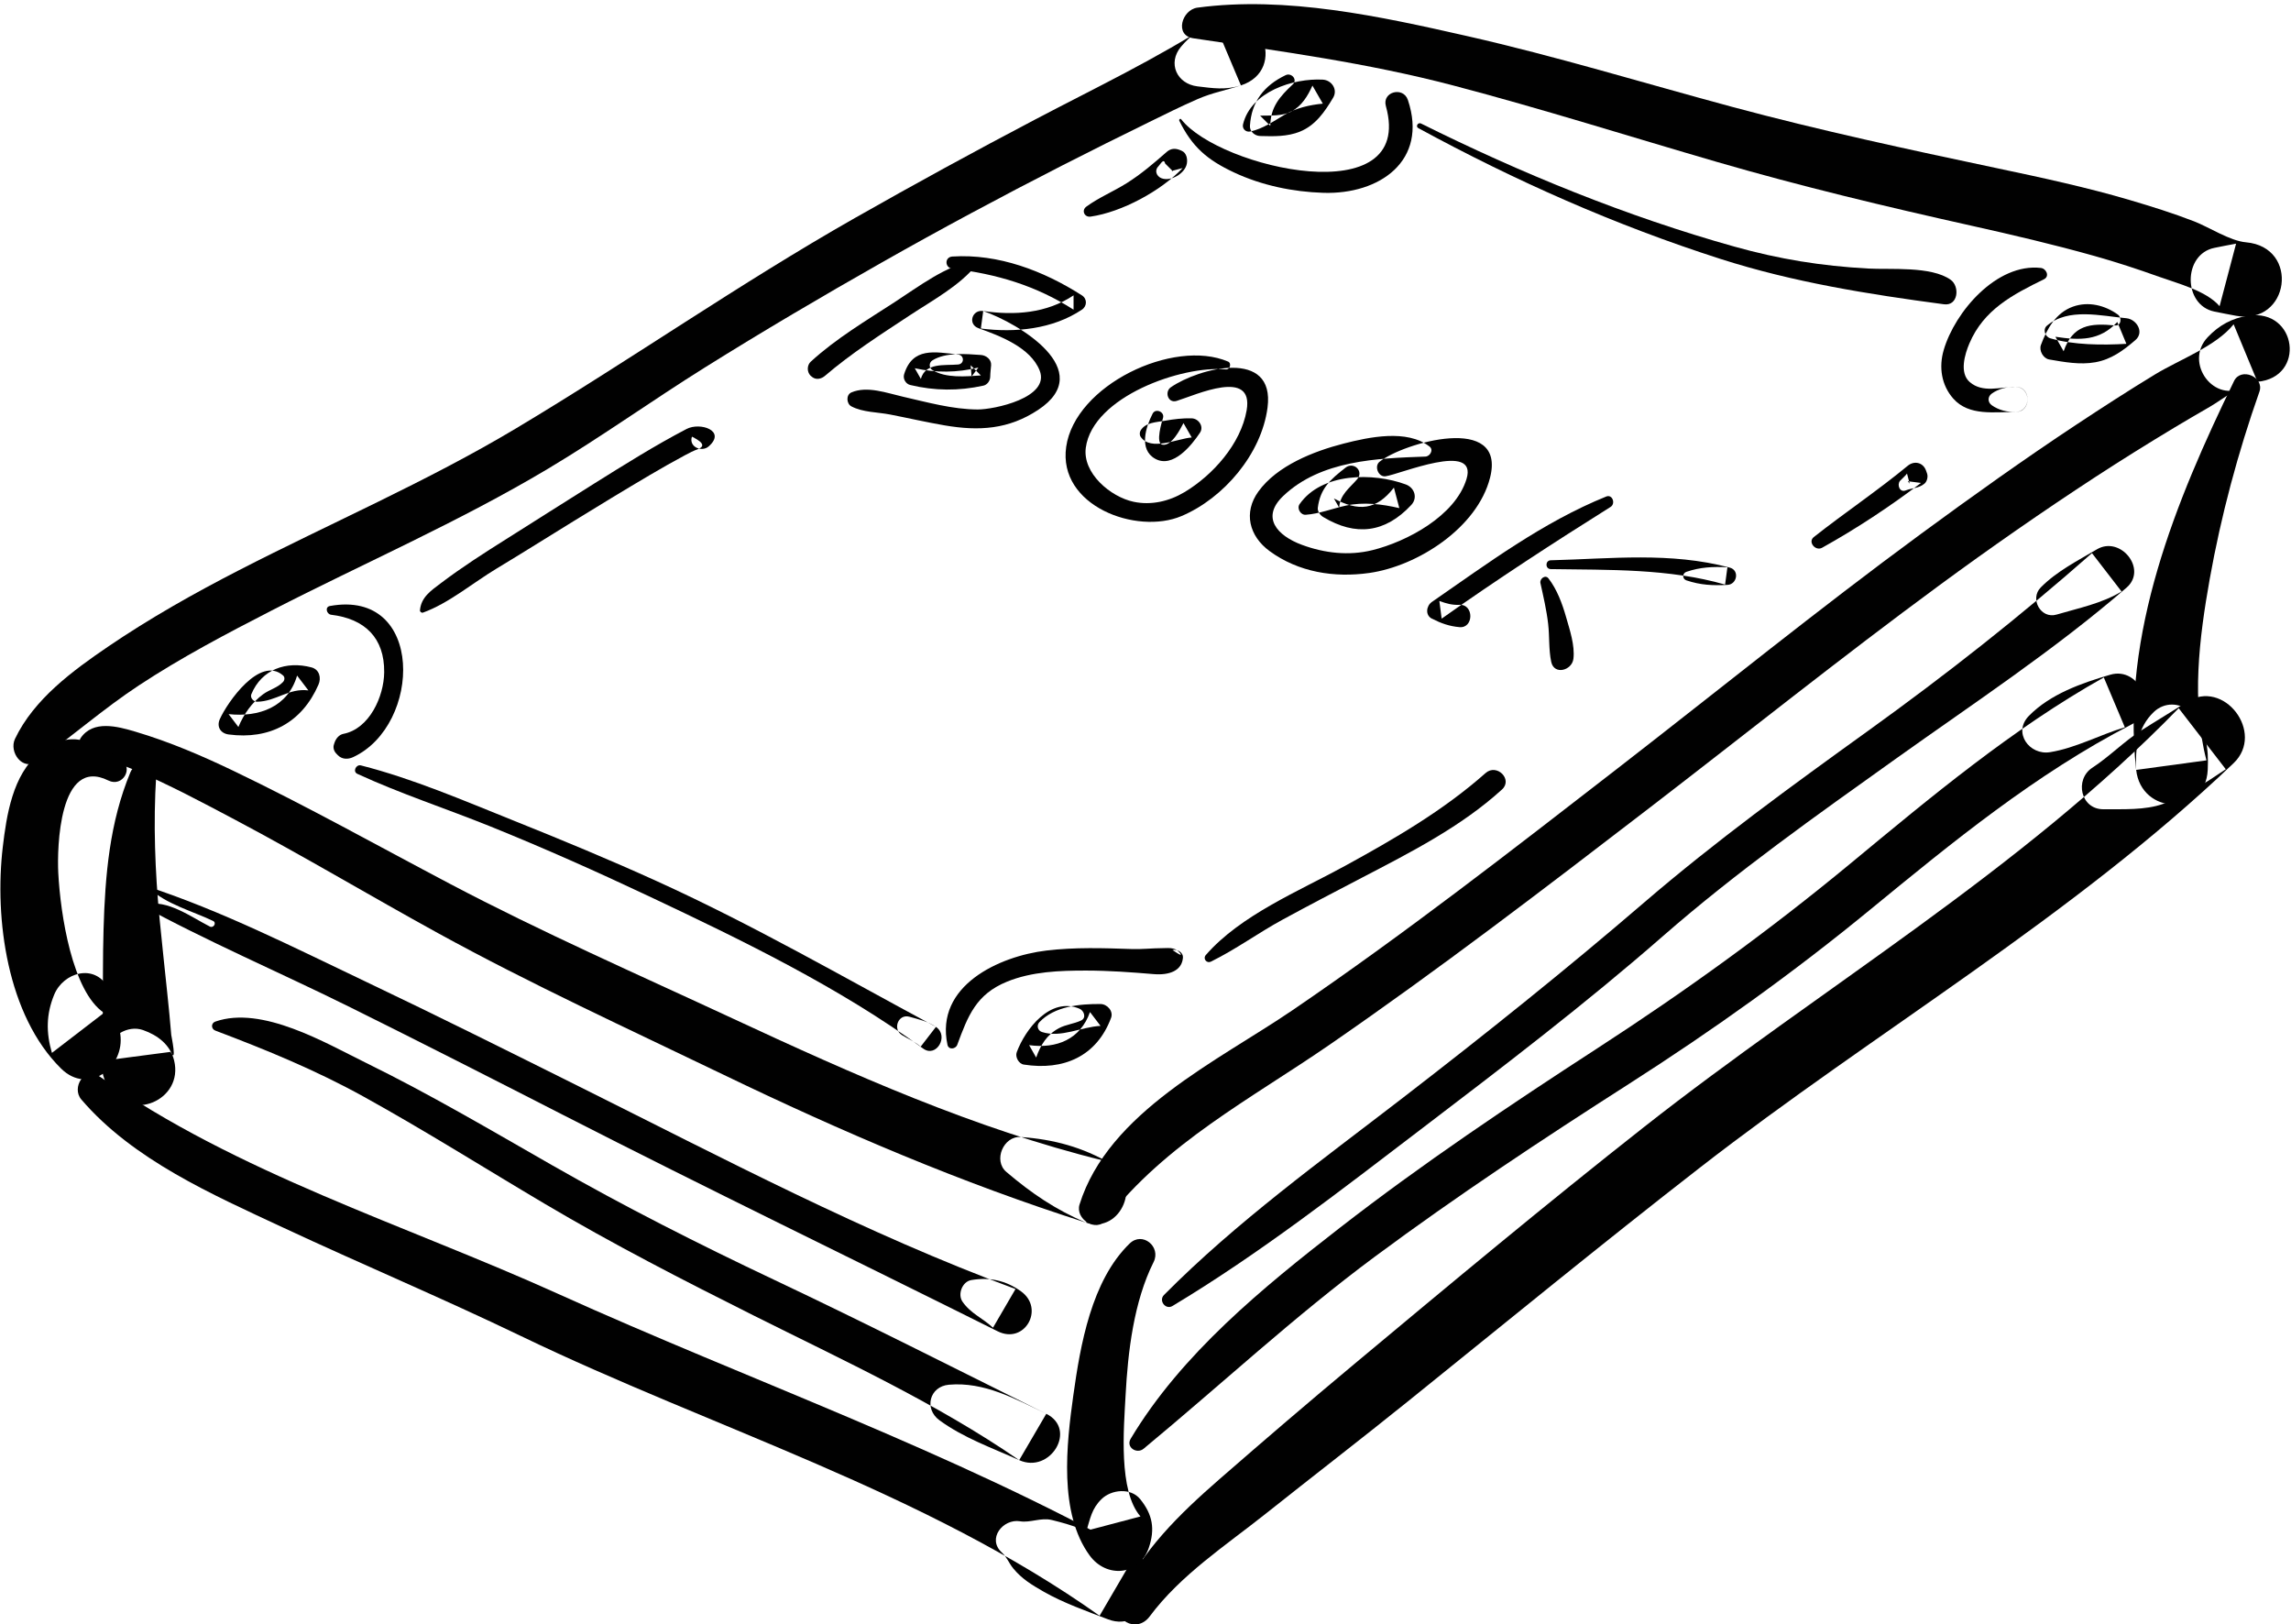 <?xml version="1.0" encoding="UTF-8"?>
<svg width="402px" height="285px" viewBox="0 0 402 285" version="1.1" xmlns="http://www.w3.org/2000/svg" xmlns:xlink="http://www.w3.org/1999/xlink">
    <!-- Generator: Sketch 41 (35326) - http://www.bohemiancoding.com/sketch -->
    <title>book</title>
    <desc>Created with Sketch.</desc>
    <defs></defs>
    <g id="Page-1" stroke="none" stroke-width="1" fill="none" fill-rule="evenodd">
        <g id="Layer_1" transform="translate(-3231, -944)" fill="#010101">
            <g id="Layer_1_3_">
                <g id="book" transform="translate(3231, 944)">
                    <path d="M14.318,130.871 C17.094,133.026 20.364,133.723 23.649,135.115 C29.67,137.67 35.512,140.794 41.289,143.852 C53.297,150.213 64.965,157.193 76.873,163.734 C93.174,172.687 110.25,180.513 127.002,188.588 C147.658,198.544 168.736,207.579 190.607,214.526 C196.806,216.497 200.427,207.389 194.962,204.196 C189.968,201.278 184.868,199.892 179.108,199.495 C176.077,199.285 174.241,203.616 176.575,205.609 C180.96,209.353 185.288,212.29 190.606,214.526 C191.606,210.892 192.608,207.259 193.61,203.627 C170.995,198.043 149.569,188.461 128.512,178.672 C111.955,170.974 95.094,163.58 78.938,155.064 C66.313,148.411 53.864,141.441 40.992,135.264 C35.428,132.594 29.75,130.16 23.827,128.397 C20.61,127.439 16.328,126.275 14.138,129.512 C13.888,129.889 13.944,130.581 14.318,130.871 L14.318,130.871 Z" id="Shape"></path>
                    <path d="M21.201,133.213 C16.15,129.939 12.278,127.825 6.904,132.132 C2.233,135.874 1.14,143.07 0.49,148.594 C-0.999,161.232 1.257,178.141 10.712,187.477 C15.538,192.242 21.951,187.233 21.108,181.425 C20.668,178.39 20.496,175.993 18.965,173.269 C16.554,168.974 11.115,170.637 9.515,174.504 C8.094,177.938 8.071,181.188 9.112,184.732 C12.158,182.391 15.204,180.049 18.248,177.709 C12.685,173.99 10.6,160.438 10.224,153.127 C10.003,148.814 10.358,132.648 19.018,136.944 C21.511,138.179 23.55,134.734 21.201,133.213 L21.201,133.213 Z" id="Shape"></path>
                    <path d="M22.896,135.468 C19.22,144.289 18.449,153.563 18.169,163.053 C18.023,167.998 18.08,172.948 18.046,177.893 C18.018,182.005 16.782,187.264 19.055,190.911 C22.856,197.002 32.251,193.044 30.553,186.063 C29.878,183.291 27.663,181.633 25.111,180.732 C22.381,179.768 19.286,181.799 18.566,184.449 C18.413,185.013 18.071,188.236 18.422,186.063 C22.255,185.562 26.087,185.061 29.919,184.56 C31.127,186.862 30.061,181.721 30.05,181.583 C29.855,179.114 29.597,176.649 29.345,174.187 C28.905,169.858 28.412,165.536 27.999,161.204 C27.207,152.88 26.879,144.43 27.408,136.079 C27.586,133.261 23.81,133.274 22.896,135.468 L22.896,135.468 Z" id="Shape"></path>
                    <path d="M14.274,192.915 C23.333,203.493 37.251,209.58 49.606,215.35 C63.499,221.836 77.626,227.772 91.442,234.428 C125.124,250.657 162.225,261.687 192.946,283.492 C195.055,279.883 197.167,276.272 199.276,272.662 C196.237,270.845 192.903,269.592 189.63,268.253 C187.964,267.57 186.323,267.127 184.579,266.695 C182.643,266.217 180.792,267.213 178.983,266.914 C176.006,266.422 173.141,269.972 175.792,272.397 C176.714,273.242 176.995,274.217 177.808,275.203 C179.312,277.024 181.04,278.065 183.079,279.237 C186.538,281.226 190.718,282.697 194.446,284.125 C201.182,286.703 205.374,276.057 199.278,272.662 C166.673,254.52 131.721,242.287 97.823,226.965 C71.104,214.889 41.551,205.852 17.423,188.835 C14.865,187.031 12.471,190.808 14.274,192.915 L14.274,192.915 Z" id="Shape"></path>
                    <path d="M198.215,218.183 C191.506,224.687 189.569,235.996 188.334,244.83 C187.143,253.365 185.738,265.47 191.217,272.936 C194.139,276.917 199.893,276.485 201.574,271.582 C202.707,268.277 202.248,265.72 200.064,263.027 C198.404,260.98 195,261.339 193.281,263.027 C191.556,264.718 191.324,266.371 190.644,268.568 C193.802,267.735 196.96,266.901 200.117,266.068 C196.224,261.595 197.195,250.64 197.504,244.839 C197.91,237.19 198.94,228.378 202.424,221.427 C203.77,218.748 200.469,215.999 198.215,218.183 L198.215,218.183 Z" id="Shape"></path>
                    <path d="M392.008,66.849 C381.781,87.884 372.18,111.186 374.832,135.078 C375.709,142.991 386.99,143.32 387.389,135.078 C387.571,131.293 387.141,127.617 384.282,124.907 C382.471,123.191 379.751,123.191 377.94,124.907 C375.081,127.617 374.649,131.293 374.833,135.078 C378.942,134.52 383.056,133.966 387.165,133.409 C384.501,123.142 385.894,111.922 387.731,101.634 C389.725,90.468 392.688,79.418 396.458,68.725 C397.374,66.127 393.213,64.374 392.008,66.849 L392.008,66.849 Z" id="Shape"></path>
                    <path d="M201.733,283.609 C207.163,276.314 215.057,271.18 222.09,265.591 C230.387,258.995 238.783,252.532 247.037,245.883 C264.068,232.161 280.992,218.298 298.264,204.879 C329.094,180.927 363.596,160.938 391.932,133.897 C397.5,128.584 390.221,118.954 383.67,123.19 C381.051,124.884 378.369,126.471 375.742,128.15 C372.642,130.129 370.209,132.695 367.137,134.702 C363.977,136.765 365.071,142.027 369.112,141.987 C372.497,141.955 376.38,142.182 379.577,141.04 C383.587,139.605 387.054,137.333 390.554,134.965 C387.8,131.396 385.046,127.826 382.292,124.258 C354.571,152.804 319.612,173.252 288.464,197.751 C271.276,211.268 254.485,225.266 237.698,239.272 C229.68,245.96 221.753,252.745 213.887,259.608 C207.024,265.599 200.278,272.124 196.492,280.546 C194.874,284.141 199.391,286.754 201.733,283.609 L201.733,283.609 Z" id="Shape"></path>
                    <path d="M205.733,229.141 C221.024,219.962 235.174,208.917 249.348,198.12 C263.735,187.16 278.18,176.144 291.805,164.237 C304.705,152.963 318.744,143.057 332.674,133.115 C346.231,123.438 360.543,114.017 373.141,103.109 C376.885,99.868 372.065,93.94 367.948,96.378 C364.538,98.396 360.905,100.227 358.094,103.063 C356.112,105.063 358.094,108.65 360.867,107.831 C364.756,106.68 368.769,105.896 372.271,103.782 C370.541,101.538 368.808,99.294 367.078,97.05 C354.426,108.204 341.465,118.384 327.758,128.251 C314.362,137.895 300.996,147.604 288.469,158.371 C274.694,170.213 260.522,181.539 246.137,192.63 C231.817,203.672 216.996,214.343 204.241,227.211 C203.26,228.196 204.522,229.867 205.733,229.141 L205.733,229.141 Z" id="Shape"></path>
                    <path d="M200.672,254.184 C214.238,242.957 227.043,231.021 241.215,220.508 C255.672,209.785 270.69,199.862 285.848,190.164 C300.608,180.723 314.553,170.768 328.104,159.647 C342.661,147.704 357.176,135.809 373.987,127.125 C378.854,124.609 375.462,116.874 370.299,118.379 C365.248,119.852 359.748,121.782 356.002,125.609 C353.135,128.541 356.115,132.552 359.707,131.975 C364.232,131.247 368.451,128.922 372.844,127.606 C371.614,124.691 370.385,121.775 369.155,118.86 C353.087,127.873 338.868,139.787 324.717,151.49 C310.459,163.283 295.819,173.853 280.303,183.917 C264.901,193.906 249.639,204.135 235.131,215.396 C221.608,225.895 207.301,237.557 198.402,252.431 C197.51,253.923 199.461,255.185 200.672,254.184 L200.672,254.184 Z" id="Shape"></path>
                    <path d="M37.396,161.589 C34.189,160.022 28.784,158.512 26.312,155.877 C24.613,154.064 22.07,157.345 24.253,158.545 C36.32,165.179 49.115,170.608 61.453,176.731 C73.955,182.933 86.389,189.269 98.812,195.626 C124.095,208.56 149.666,220.907 175.062,233.583 C179.802,235.95 183.375,229.609 179.16,226.575 C176.492,224.655 173.639,224.047 170.426,224.594 C168.844,224.864 167.994,227.094 168.885,228.381 C170.35,230.497 172.403,231.235 174.24,232.948 C175.556,230.687 176.873,228.427 178.189,226.167 C151.859,216.426 126.81,203.186 101.705,190.675 C89.207,184.446 76.713,178.202 64.101,172.2 C51.534,166.22 38.819,159.758 25.56,155.44 L25.56,158.717 C29.278,157.71 33.608,160.934 36.823,162.568 C37.477,162.897 38.05,161.908 37.396,161.589 L37.396,161.589 Z" id="Shape"></path>
                    <path d="M37.789,180.824 C46.769,184.224 55.384,187.752 63.821,192.418 C74.589,198.374 84.997,204.939 95.583,211.21 C107.511,218.273 119.86,224.612 132.251,230.815 C147.968,238.684 164.331,246.187 178.837,256.187 C180.421,253.477 182.005,250.766 183.589,248.056 C178.122,245.439 172.722,242.415 166.515,242.954 C163.087,243.252 162.113,247.183 164.829,249.178 C169.065,252.286 174.054,254.025 178.837,256.187 C184.278,258.646 189.087,250.785 183.589,248.056 C167.706,240.176 151.937,232.154 135.898,224.576 C122.638,218.31 109.529,211.678 96.796,204.395 C86.054,198.252 75.376,191.952 64.259,186.501 C57.144,183.015 46.004,176.377 37.79,179.24 C36.993,179.519 37.026,180.535 37.789,180.824 L37.789,180.824 Z" id="Shape"></path>
                    <path d="M6.56,133.557 C12.605,129.235 18.176,124.331 24.403,120.233 C31.841,115.337 39.778,111.167 47.693,107.102 C63.832,98.817 80.539,91.565 96.134,82.257 C105.48,76.679 114.368,70.301 123.599,64.528 C133.806,58.147 144.177,52.035 154.648,46.099 C165.111,40.167 175.709,34.487 186.419,29.016 C191.468,26.436 196.546,23.915 201.636,21.421 C204.456,20.04 207.267,18.638 210.146,17.385 C212.728,16.261 215.105,15.843 217.742,14.986 C226.148,12.252 221.072,-0.143 213.019,3.789 C210.777,4.884 208.833,6.277 207.23,8.198 C204.82,11.087 206.507,14.719 210.113,15.152 C212.883,15.485 215.015,15.828 217.742,14.985 C216.168,11.254 214.594,7.52 213.019,3.788 C202.998,10.269 192.292,15.372 181.695,20.935 C171.052,26.523 160.498,32.289 150.047,38.226 C129.692,49.789 110.57,63.191 90.512,75.182 C74.885,84.523 58.055,91.756 41.882,100.073 C33.997,104.128 26.273,108.481 18.937,113.472 C12.728,117.699 5.948,122.682 2.634,129.629 C1.518,131.965 3.997,135.391 6.56,133.557 L6.56,133.557 Z" id="Shape"></path>
                    <path d="M194.083,214.051 C204.634,200.479 219.46,192.839 233.349,183.266 C252.472,170.087 270.913,155.973 289.324,141.828 C306.285,128.796 322.976,115.425 340.213,102.754 C349.174,96.167 358.293,89.811 367.608,83.733 C372.192,80.742 376.842,77.85 381.532,75.025 C383.589,73.787 385.665,72.581 387.745,71.379 C389.991,70.082 393.501,67.222 396.114,66.984 C404.655,66.21 403.055,54.148 394.544,55.382 C391.663,55.8 389.36,57.069 387.366,59.184 C383.159,63.647 388.552,71.041 393.993,67.773 C394.628,67.324 395.335,67.06 396.114,66.983 C394.721,63.623 393.331,60.261 391.936,56.9 C388.834,60.768 382.397,63.105 378.165,65.679 C373.493,68.519 368.899,71.487 364.341,74.502 C355.068,80.632 346.013,87.102 337.054,93.68 C318.995,106.942 301.597,121.06 283.89,134.778 C265.146,149.299 246.396,163.892 226.79,177.248 C213.729,186.144 194.507,195.074 189.425,211.337 C188.633,213.86 192.329,216.307 194.083,214.051 L194.083,214.051 Z" id="Shape"></path>
                    <path d="M209.383,6.715 C224.785,8.998 239.904,11.034 255.006,14.999 C270.557,19.082 285.889,23.943 301.324,28.427 C316.01,32.692 330.892,36.25 345.816,39.577 C353.091,41.199 360.347,42.894 367.525,44.914 C371.341,45.986 375.109,47.221 378.841,48.558 C382.109,49.729 387.13,51.005 389.468,53.719 C390.435,50.063 391.4,46.406 392.364,42.75 C391.094,42.979 389.833,43.233 388.567,43.487 C383.014,44.602 383.014,53.552 388.567,54.668 C389.833,54.922 391.094,55.177 392.364,55.406 C401.776,57.107 403.612,43.35 394.108,42.514 C391.284,42.265 387.655,39.868 384.995,38.835 C381.317,37.409 377.548,36.231 373.766,35.116 C366.075,32.846 358.213,31.16 350.373,29.504 C334.836,26.221 319.324,22.885 303.984,18.762 C288.461,14.59 273.078,9.872 257.392,6.318 C242.263,2.889 225.658,-0.743 210.107,1.343 C207.374,1.711 206.036,6.219 209.383,6.715 L209.383,6.715 Z" id="Shape"></path>
                    <path d="M189.413,176.981 C184.302,174.827 179.917,180.559 178.407,184.607 C178.096,185.438 178.745,186.641 179.641,186.783 C186.575,187.871 192.422,185.387 194.959,178.588 C195.404,177.395 194.271,176.171 193.111,176.161 C189.474,176.13 184.996,176.55 182.381,179.349 C181.84,179.93 182.088,180.831 182.836,181.073 C186.178,182.149 189.703,180.17 193.111,179.997 C192.494,179.187 191.879,178.379 191.261,177.569 C189.573,182.356 185.402,184.042 180.579,183.375 C180.991,184.1 181.403,184.825 181.815,185.55 C182.59,183.351 183.7,181.529 185.794,180.409 C187.009,179.758 188.431,179.64 189.683,179.06 C190.694,178.592 190.202,177.313 189.413,176.981 L189.413,176.981 Z" id="Shape"></path>
                    <path d="M49.674,118.515 C45.606,114.971 39.86,123.282 38.57,126.178 C37.978,127.508 38.701,128.675 40.111,128.863 C47.312,129.82 52.99,126.777 55.885,120.118 C56.403,118.93 56.054,117.469 54.656,117.097 C50.204,115.915 45.899,117.451 44.104,121.802 C43.842,122.437 44.494,123.13 45.111,123.122 C48.43,123.08 50.695,120.686 54.111,121.135 C53.45,120.268 52.789,119.401 52.129,118.532 C50.531,124.062 45.405,125.878 40.111,125.295 C40.683,126.048 41.257,126.801 41.831,127.554 C42.77,125.305 44.191,123.262 46.168,121.809 C47.281,120.992 48.732,120.666 49.674,119.643 C49.954,119.339 50.012,118.808 49.674,118.515 L49.674,118.515 Z" id="Shape"></path>
                    <path d="M225.59,13.187 C221.799,15 219.588,17.833 219.324,22.079 C219.261,23.07 220.183,23.84 221.109,23.864 C223.464,23.929 225.879,23.995 228.101,23.093 C230.849,21.977 232.462,19.598 233.925,17.14 C234.779,15.709 233.665,14.057 232.109,13.974 C226.9,13.697 219.498,16.089 218.115,21.804 C217.924,22.595 218.609,23.239 219.383,23.074 C221.621,22.594 223.475,21.263 225.424,20.122 C227.43,18.946 229.819,18.402 232.112,18.184 C231.507,17.129 230.901,16.073 230.294,15.018 C229.458,16.864 228.433,18.565 226.612,19.556 C225.038,20.412 222.837,20.244 221.112,20.294 C221.706,20.889 222.301,21.484 222.897,22.08 C222.917,18.803 224.565,16.942 226.84,14.809 C227.743,13.961 226.598,12.705 225.59,13.187 L225.59,13.187 Z" id="Shape"></path>
                    <path d="M371.625,55.198 C369.346,53.553 366.436,52.832 363.727,53.805 C360.731,54.882 359.166,57.711 358.12,60.528 C357.755,61.511 358.518,62.89 359.563,63.07 C362.208,63.526 364.961,64.038 367.641,63.563 C370.475,63.061 372.567,61.502 374.7,59.666 C376.325,58.264 374.874,55.996 373.112,55.835 C368.661,55.429 362.926,53.95 359.174,57.143 C358.389,57.811 358.863,59.095 359.76,59.356 C363.819,60.544 368.914,60.579 373.112,60.324 C372.583,59.047 372.053,57.769 371.524,56.493 C368.419,59.84 364.905,59.731 360.661,59.087 C361.141,59.935 361.624,60.782 362.104,61.629 C363.721,57.002 366.727,56.674 371.112,57.099 C372.223,57.205 372.356,55.725 371.625,55.198 L371.625,55.198 Z" id="Shape"></path>
                    <path d="M170.997,45.66 C165.919,46.639 161.309,50.207 156.917,53.054 C151.952,56.271 146.636,59.444 142.259,63.462 C141.687,63.987 141.589,64.94 141.986,65.593 C142.152,65.87 142.347,66.047 142.617,66.224 C143.306,66.681 144.168,66.446 144.746,65.95 C149.377,61.979 154.582,58.661 159.666,55.308 C163.764,52.605 168.416,50.121 171.418,46.386 C171.692,46.044 171.442,45.574 170.997,45.66 L170.997,45.66 Z" id="Shape"></path>
                    <path d="M167.112,47.144 C174.841,48.045 181.782,50.116 188.378,54.332 L188.378,51.821 C183.659,54.974 178.017,55.377 172.528,54.569 C170.557,54.279 169.764,56.891 171.696,57.584 C175.438,58.925 180.825,60.949 182.428,65.01 C184.317,69.791 174.408,71.856 171.547,71.845 C167.152,71.828 162.692,70.574 158.43,69.601 C155.614,68.958 152.168,67.663 149.395,68.852 C148.415,69.273 148.524,70.846 149.395,71.301 C151.43,72.363 153.952,72.295 156.194,72.732 C159.385,73.353 162.551,74.088 165.76,74.635 C171.789,75.663 176.983,75.352 182.186,71.903 C192.598,65.001 178.78,56.755 172.526,54.57 C172.387,55.593 172.249,56.617 172.11,57.64 C178.139,58.409 184.69,57.776 189.842,54.332 C190.762,53.717 190.795,52.431 189.842,51.822 C183.11,47.516 175.196,44.494 167.11,45.009 C165.713,45.101 165.764,46.987 167.112,47.144 L167.112,47.144 Z" id="Shape"></path>
                    <path d="M215.485,63.439 C205.878,59.342 188.633,67.596 187.085,78.386 C185.599,88.742 199.399,93.889 207.31,90.549 C214.736,87.414 221.351,79.63 222.412,71.527 C223.789,61.017 210.322,64.574 205.451,67.944 C204.281,68.755 204.967,70.807 206.463,70.343 C209.852,69.291 220.039,64.547 218.748,71.989 C217.725,77.89 212.809,83.382 207.828,86.356 C205.139,87.961 202.004,88.69 198.918,88.041 C194.859,87.186 189.908,83.007 190.527,78.532 C191.767,69.586 207.423,64.077 215.113,64.815 C215.821,64.885 216.153,63.726 215.485,63.439 L215.485,63.439 Z" id="Shape"></path>
                    <path d="M250.84,78.349 C246.873,75.257 240.188,76.694 235.752,77.832 C230.523,79.173 224.098,81.691 220.811,86.235 C218.147,89.921 219.18,94.061 222.776,96.692 C227.85,100.406 234.13,101.395 240.249,100.532 C248.755,99.332 259.228,92.596 261.46,83.811 C264.355,72.422 246.138,77.717 242.058,81.025 C241.101,81.802 241.849,83.735 243.113,83.566 C245.627,83.229 259.383,77.343 257.326,84.056 C255.34,90.541 246.826,95.041 240.818,96.524 C236.681,97.545 232.435,97.062 228.478,95.605 C224.015,93.961 221.257,90.745 225.16,87.028 C231.764,80.739 241.668,80.412 250.113,80.109 C250.915,80.08 251.6,78.941 250.84,78.349 L250.84,78.349 Z" id="Shape"></path>
                    <path d="M281.846,87.118 C270.772,91.59 261.02,98.862 251.252,105.612 C250.277,106.286 250.031,107.927 251.252,108.545 C252.867,109.359 254.305,109.882 256.109,110.036 C258.607,110.249 258.654,106.009 256.109,106.122 C254.798,106.181 253.785,105.893 252.56,105.44 C252.697,106.475 252.831,107.509 252.966,108.544 C262.654,101.678 272.556,95.25 282.611,88.939 C283.53,88.362 282.93,86.679 281.846,87.118 L281.846,87.118 Z" id="Shape"></path>
                    <path d="M272.11,99.851 C282.296,100.008 292.835,99.728 302.7,102.568 C302.839,101.556 302.973,100.545 303.11,99.533 C300.538,99.399 298.358,99.501 295.905,100.333 C295.171,100.583 295.171,101.575 295.905,101.824 C298.358,102.655 300.538,102.757 303.11,102.624 C304.817,102.536 305.26,100.05 303.522,99.588 C293.081,96.813 282.745,98.034 272.11,98.305 C271.114,98.33 271.112,99.836 272.11,99.851 L272.11,99.851 Z" id="Shape"></path>
                    <path d="M270.297,102.302 C270.82,104.701 271.369,107.003 271.652,109.453 C271.91,111.647 271.734,113.971 272.191,116.126 C272.695,118.503 275.83,117.639 276.084,115.599 C276.377,113.254 275.424,110.456 274.787,108.227 C274.125,105.914 273.197,103.39 271.707,101.482 C271.145,100.762 270.135,101.558 270.297,102.302 L270.297,102.302 Z" id="Shape"></path>
                    <path d="M168.112,62.199 C164.048,61.758 160.133,60.842 158.643,65.673 C158.405,66.446 158.918,67.356 159.706,67.546 C163.999,68.582 168.237,68.612 172.548,67.663 C173.263,67.506 173.749,66.781 173.755,66.078 C173.763,65.392 173.862,64.756 173.909,64.078 C173.977,63.052 173.036,62.343 172.112,62.281 C169.469,62.101 165.958,61.773 163.614,63.227 C162.977,63.623 162.977,64.533 163.614,64.927 C165.958,66.382 169.469,66.053 172.112,65.874 C171.512,65.274 170.913,64.676 170.315,64.077 C170.36,64.755 170.46,65.391 170.467,66.077 C170.869,65.549 171.272,65.019 171.674,64.492 C167.928,65.395 164.279,65.437 160.516,64.608 C160.87,65.232 161.225,65.857 161.579,66.481 C162.409,63.588 165.653,64.162 168.112,63.956 C169.252,63.86 169.231,62.32 168.112,62.199 L168.112,62.199 Z" id="Shape"></path>
                    <path d="M202.25,72.575 C201.068,74.877 199.773,78.85 202.686,80.484 C205.825,82.244 209.11,78.099 210.559,75.923 C211.293,74.82 210.311,73.437 209.112,73.4 C207.493,73.351 205.954,73.545 204.366,73.828 C202.878,74.093 201.016,74.102 200.151,75.516 C199.954,75.836 199.934,76.322 200.151,76.64 C201.919,79.239 206.626,76.938 209.112,76.755 C208.63,75.914 208.145,75.072 207.663,74.232 C207.112,75.281 205.587,78.333 203.958,78.019 C202.698,77.776 203.89,73.928 204.071,73.343 C204.405,72.269 202.768,71.565 202.25,72.575 L202.25,72.575 Z" id="Shape"></path>
                    <path d="M236.092,82.059 C233.455,84.117 231.676,85.663 231.235,89.079 C231.151,89.717 231.651,90.391 232.165,90.7 C237.886,94.152 243.061,93.505 247.634,88.6 C248.8,87.348 248.208,85.567 246.685,85.003 C240.972,82.888 231.923,82.899 228.04,88.451 C227.513,89.203 228.208,90.382 229.112,90.319 C231.495,90.156 233.8,89.224 236.137,88.716 C239.246,88.041 242.487,88.441 245.539,89.152 C245.223,87.954 244.906,86.755 244.59,85.555 C241.477,89.543 238.381,89.77 234.059,87.456 C234.37,87.996 234.678,88.537 234.989,89.077 C235.089,86.82 236.78,85.658 238.132,84.096 C239.372,82.662 237.536,80.932 236.092,82.059 L236.092,82.059 Z" id="Shape"></path>
                    <path d="M58.111,107.862 C64.008,108.567 67.475,111.9 67.414,117.953 C67.371,122.201 64.824,127.877 60.254,128.758 C59.483,128.906 58.925,129.612 58.695,130.317 C58.657,130.43 58.62,130.546 58.584,130.659 C58.408,131.197 58.612,131.803 58.991,132.199 C59.084,132.296 59.177,132.391 59.268,132.488 C60.007,133.261 61.068,133.259 61.972,132.839 C74.044,127.228 74.538,103.316 57.901,106.323 C56.955,106.492 57.307,107.767 58.111,107.862 L58.111,107.862 Z" id="Shape"></path>
                    <path d="M206.928,21.184 C209.188,25.769 211.795,28.037 216.537,30.258 C221.392,32.533 226.877,33.667 232.219,33.833 C242.059,34.139 250.625,28.217 247.043,17.544 C246.229,15.114 242.479,16.1 243.178,18.608 C248.43,37.422 213.971,29.546 207.26,20.926 C207.104,20.729 206.831,20.982 206.928,21.184 L206.928,21.184 Z" id="Shape"></path>
                    <path d="M167.969,183.313 C169.864,178.185 171.287,174.455 176.69,172.242 C181.044,170.459 185.969,170.285 190.608,170.29 C194.549,170.295 198.493,170.58 202.417,170.91 C205.216,171.144 207.355,170.309 207.565,168.078 C207.659,167.074 206.571,166.51 205.725,166.677 C207.2,167.693 207.579,167.799 206.86,166.995 C206.592,166.73 206.28,166.549 205.921,166.446 C205.275,166.268 204.562,166.359 203.903,166.36 C202.139,166.363 200.387,166.575 198.614,166.513 C193.596,166.342 188.608,166.18 183.61,166.777 C175.294,167.769 164.034,172.965 166.253,183.313 C166.452,184.248 167.69,184.076 167.969,183.313 L167.969,183.313 Z" id="Shape"></path>
                    <path d="M358.11,47.012 C350.356,46.133 343.018,54.697 341.059,61.418 C340.182,64.425 340.653,67.579 342.743,69.938 C345.505,73.056 350.011,72.242 353.628,72.292 C356.482,72.332 356.48,67.906 353.628,67.866 C352.173,67.845 350.692,68.205 349.509,69.047 C348.743,69.591 348.743,70.568 349.509,71.11 C350.693,71.952 352.173,72.311 353.628,72.292 C356.48,72.252 356.482,67.827 353.628,67.866 C350.989,67.902 347.909,68.991 345.64,67.043 C343.765,65.435 344.769,62.132 345.566,60.258 C348.097,54.301 353.197,51.678 358.65,49 C359.706,48.479 359.053,47.119 358.11,47.012 L358.11,47.012 Z" id="Shape"></path>
                    <path d="M62.704,135.775 C70.274,139.267 78.298,141.874 86.03,144.995 C95.432,148.791 104.686,152.92 113.856,157.246 C130.295,165.003 147.28,173.237 161.999,183.983 C164.282,185.651 166.583,181.777 164.228,180.17 C162.792,179.191 161.238,178.865 159.578,178.393 C157.629,177.838 156.582,180.541 158.232,181.584 C159.285,182.249 160.613,182.812 161.552,183.638 C162.445,182.482 163.335,181.325 164.228,180.17 C147.992,171.447 132.179,162.302 115.371,154.658 C107.023,150.862 98.543,147.351 90.033,143.94 C81.326,140.451 72.433,136.608 63.33,134.295 C62.465,134.08 61.846,135.381 62.704,135.775 L62.704,135.775 Z" id="Shape"></path>
                    <path d="M248.875,22.482 C265.918,31.745 283.4,39.501 301.896,45.431 C314.671,49.527 327.847,51.623 341.109,53.386 C343.627,53.72 343.914,50.244 342.275,49.084 C338.845,46.656 331.72,47.334 327.744,47.114 C319.576,46.662 312.25,45.484 304.312,43.262 C285.464,37.99 266.855,30.383 249.345,21.671 C248.809,21.406 248.34,22.191 248.875,22.482 L248.875,22.482 Z" id="Shape"></path>
                    <path d="M212.485,168.716 C216.817,166.593 220.817,163.66 225.071,161.347 C229.686,158.836 234.346,156.409 239.007,153.979 C247.55,149.528 256.372,145.051 263.554,138.52 C265.507,136.745 262.626,133.902 260.671,135.637 C253.226,142.236 244.667,147.181 235.974,151.942 C227.96,156.334 217.704,160.541 211.591,167.556 C211.03,168.198 211.721,169.089 212.485,168.716 L212.485,168.716 Z" id="Shape"></path>
                    <path d="M319.715,96.109 C325.748,92.755 331.578,88.9 337.08,84.734 C336.305,84.634 335.527,84.535 334.754,84.434 C334.865,84.579 334.979,84.722 335.09,84.867 C334.934,84.273 334.777,83.68 334.621,83.089 C334.553,83.263 333.475,84.274 333.396,84.366 C332.826,85.054 333.339,86.455 334.376,86.05 C335.608,85.57 336.624,85.72 337.673,84.867 C338.14,84.487 338.341,83.644 338.144,83.089 C338.083,82.915 338.021,82.742 337.96,82.568 C337.452,81.132 335.897,80.775 334.751,81.721 C329.423,86.117 323.681,89.955 318.263,94.233 C317.168,95.099 318.569,96.746 319.715,96.109 L319.715,96.109 Z" id="Shape"></path>
                    <path d="M74.223,107.484 C78.768,105.841 83.01,102.234 87.219,99.707 C91.723,97.001 96.162,94.191 100.641,91.443 C105.08,88.718 109.524,85.998 114.014,83.357 C116.061,82.153 118.125,80.977 120.219,79.857 C120.957,79.462 121.696,79.085 122.479,78.793 C124.643,77.988 121.401,76.658 121.416,76.611 C120.807,78.395 123.123,79.398 124.354,78.322 C127.499,75.567 122.864,74.019 120.469,75.267 C114.883,78.182 109.537,81.547 104.198,84.883 C99.026,88.112 93.895,91.404 88.733,94.647 C84.887,97.062 81.036,99.539 77.413,102.277 C75.571,103.671 73.903,104.772 73.69,107.078 C73.665,107.341 73.979,107.573 74.223,107.484 L74.223,107.484 Z" id="Shape"></path>
                    <path d="M191.366,38.005 C196.841,37.22 203.739,33.479 207.52,29.487 C206.874,29.659 206.227,29.83 205.581,30.001 C205.663,30.023 205.745,30.047 205.827,30.069 C205.368,29.609 204.907,29.149 204.446,28.688 C204.196,27.666 203.614,28.83 203.241,29.208 C202.536,29.921 202.946,30.931 203.784,31.265 C205.419,31.916 207.958,30.44 208.259,28.69 C208.398,27.892 208.206,26.826 207.351,26.459 C207.275,26.425 207.197,26.392 207.119,26.357 C206.236,25.978 205.447,26.016 204.703,26.67 C202.451,28.646 200.275,30.517 197.728,32.122 C195.419,33.576 192.824,34.645 190.626,36.25 C189.715,36.913 190.282,38.16 191.366,38.005 L191.366,38.005 Z" id="Shape"></path>
                </g>
            </g>
        </g>
    </g>
</svg>